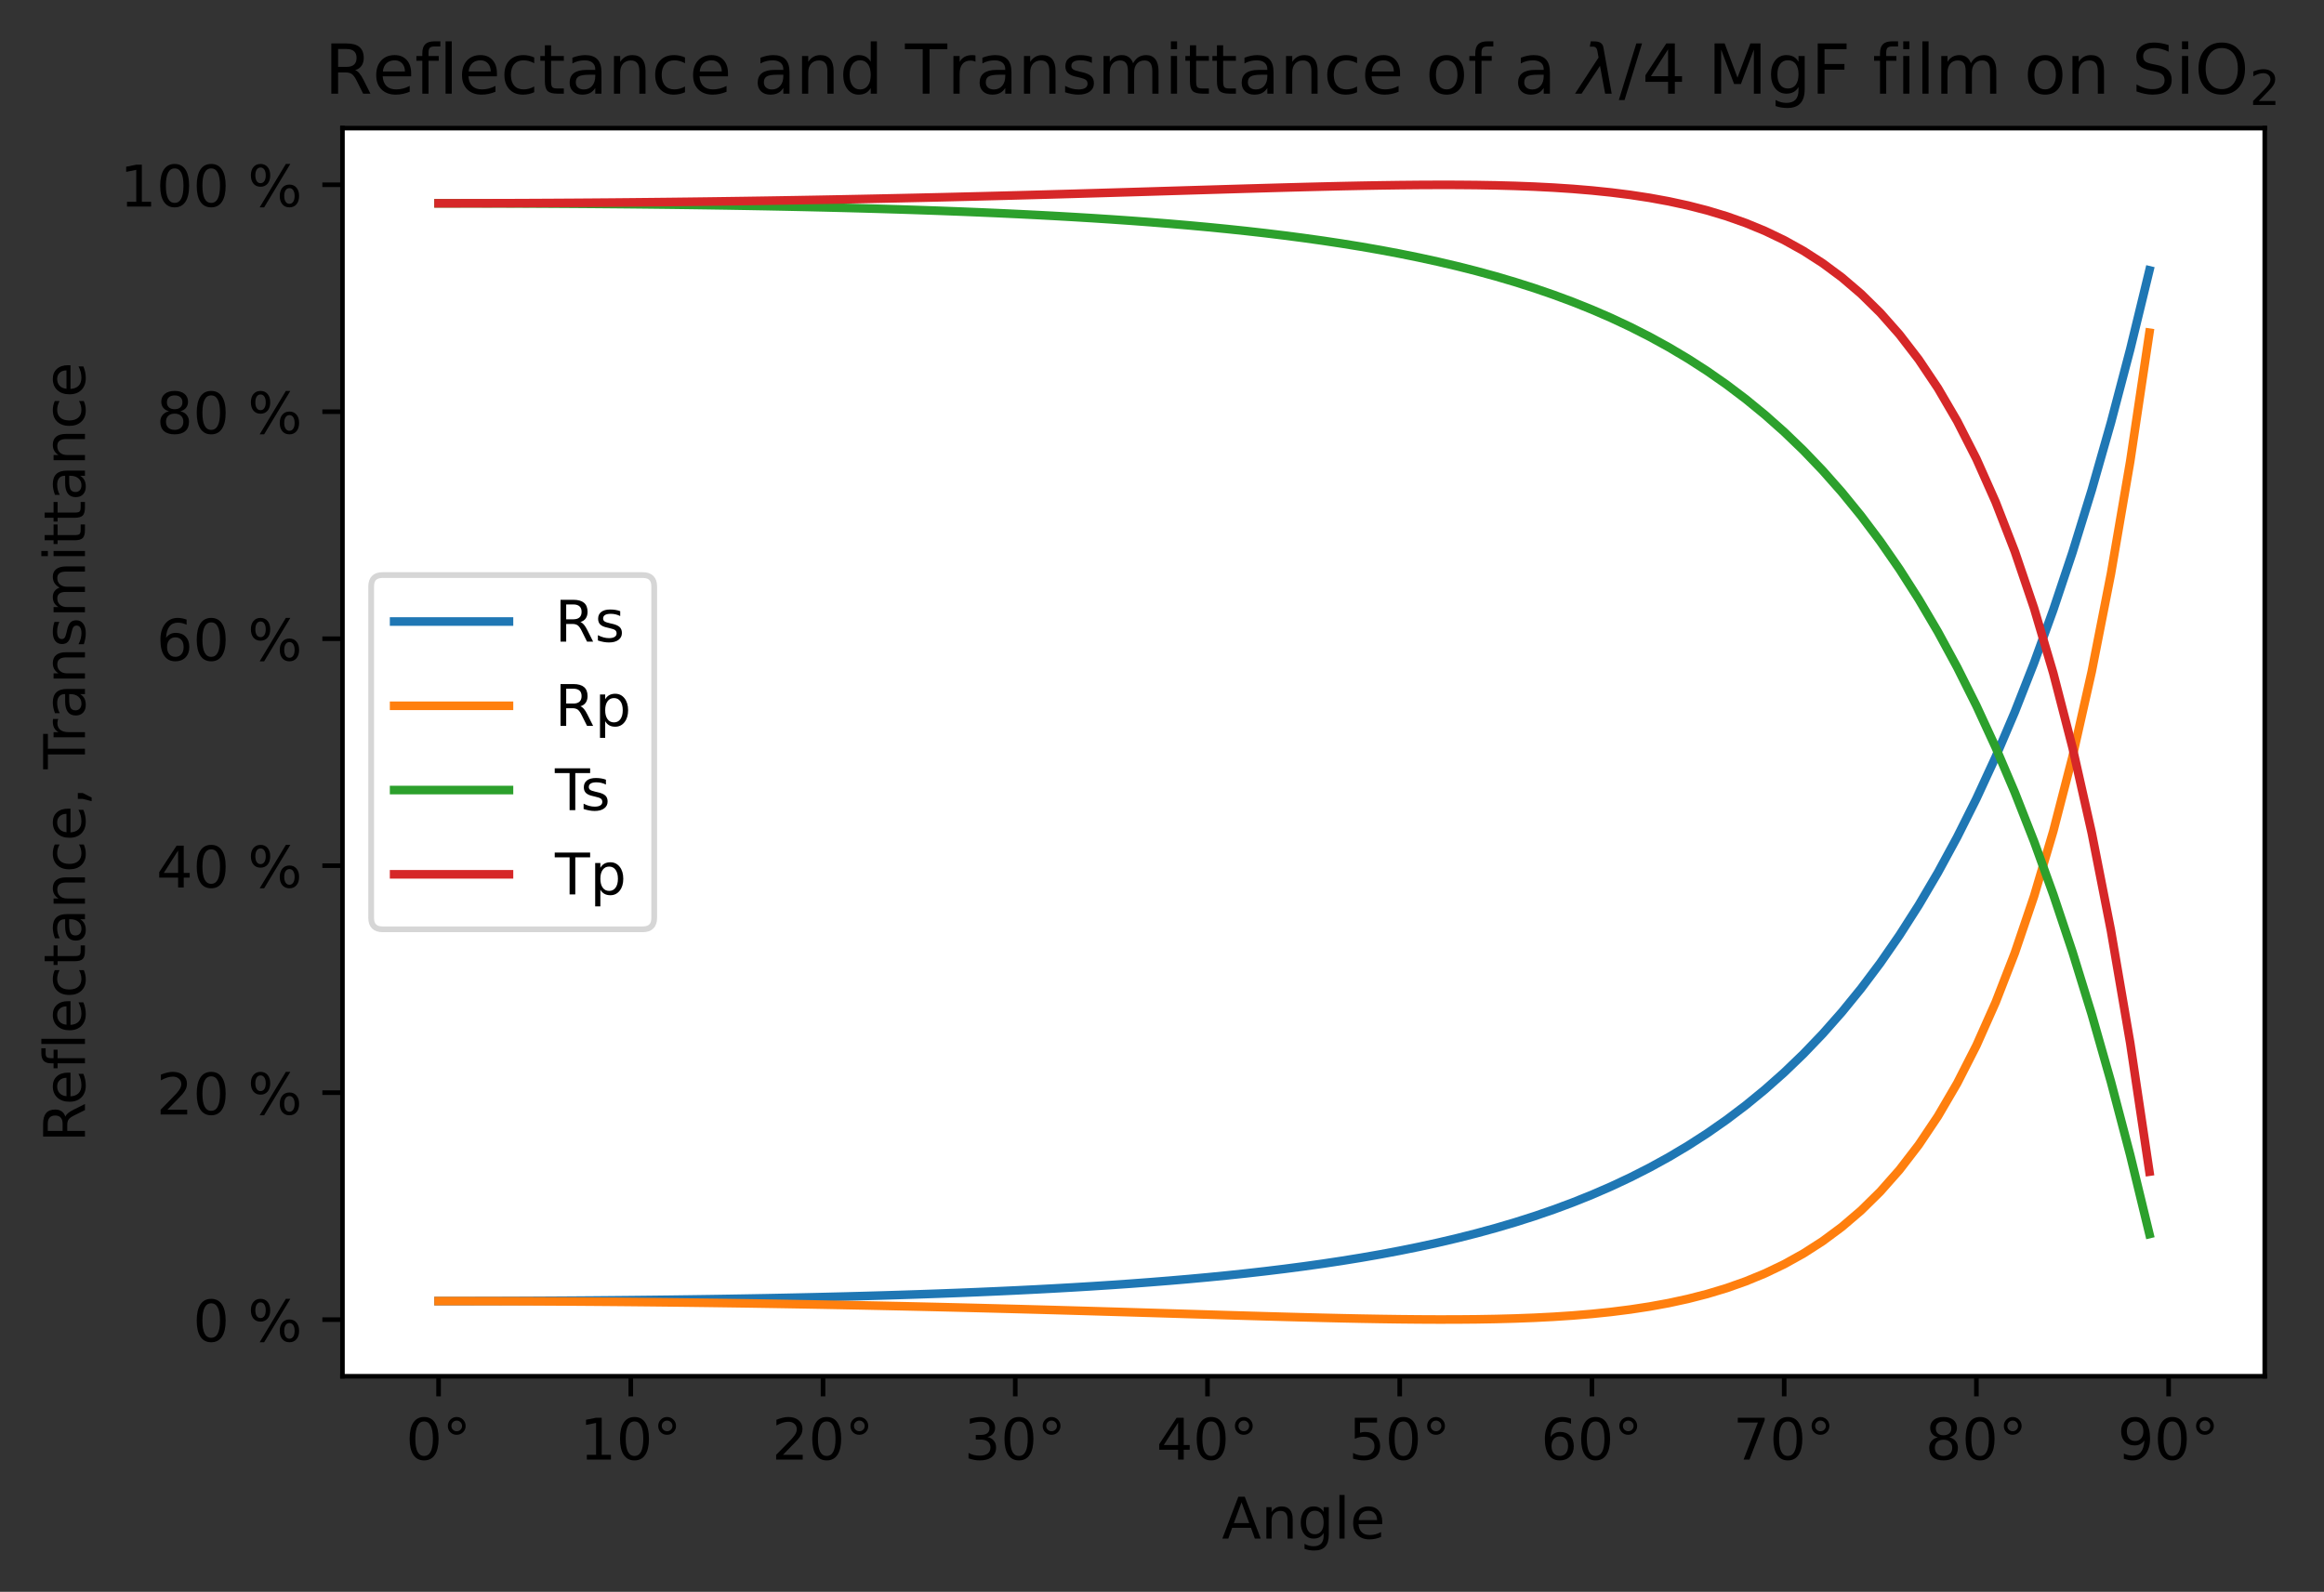 <?xml version="1.0" encoding="utf-8" standalone="no"?>
<!DOCTYPE svg PUBLIC "-//W3C//DTD SVG 1.1//EN"
  "http://www.w3.org/Graphics/SVG/1.1/DTD/svg11.dtd">
<!-- Created with matplotlib (https://matplotlib.org/) -->
<svg height="277.316pt" version="1.1" viewBox="0 0 404.765 277.316" width="404.765pt" xmlns="http://www.w3.org/2000/svg" xmlns:xlink="http://www.w3.org/1999/xlink">
 <rect x="0" y="0" width="404.765" height="277.316" fill="#333333" stroke="none"/>
 <defs>
  <style type="text/css">
*{stroke-linecap:butt;stroke-linejoin:round;}
  </style>
 </defs>
 <g id="figure_1">
  <g id="patch_1">
   <path d="M 0 277.316 
L 404.765 277.316 
L 404.765 0 
L 0 0 
z
" style="fill:none;"/>
  </g>
  <g id="axes_1">
   <g id="patch_2">
    <path d="M 59.645 239.76 
L 394.445 239.76 
L 394.445 22.32 
L 59.645 22.32 
z
" style="fill:#ffffff;"/>
   </g>
   <g id="matplotlib.axis_1">
    <g id="xtick_1">
     <g id="line2d_1">
      <defs>
       <path d="M 0 0 
L 0 3.5 
" id="ma98372cd5d" style="stroke:#000000;stroke-width:0.8;"/>
      </defs>
      <g>
       <use style="stroke:#000000;stroke-width:0.8;" x="76.385" xlink:href="#ma98372cd5d" y="239.76"/>
      </g>
     </g>
     <g id="text_1">
      <!-- $0 \degree$ -->
      <defs>
       <path d="M 31.781 66.406 
Q 24.172 66.406 20.328 58.906 
Q 16.5 51.422 16.5 36.375 
Q 16.5 21.391 20.328 13.891 
Q 24.172 6.391 31.781 6.391 
Q 39.453 6.391 43.281 13.891 
Q 47.125 21.391 47.125 36.375 
Q 47.125 51.422 43.281 58.906 
Q 39.453 66.406 31.781 66.406 
z
M 31.781 74.219 
Q 44.047 74.219 50.516 64.516 
Q 56.984 54.828 56.984 36.375 
Q 56.984 17.969 50.516 8.266 
Q 44.047 -1.422 31.781 -1.422 
Q 19.531 -1.422 13.062 8.266 
Q 6.594 17.969 6.594 36.375 
Q 6.594 54.828 13.062 64.516 
Q 19.531 74.219 31.781 74.219 
z
" id="DejaVuSans-48"/>
       <path d="M 25 67.922 
Q 21.094 67.922 18.406 65.203 
Q 15.719 62.5 15.719 58.594 
Q 15.719 54.734 18.406 52.078 
Q 21.094 49.422 25 49.422 
Q 28.906 49.422 31.594 52.078 
Q 34.281 54.734 34.281 58.594 
Q 34.281 62.453 31.562 65.188 
Q 28.859 67.922 25 67.922 
z
M 25 74.219 
Q 28.125 74.219 31 73.016 
Q 33.891 71.828 35.984 69.578 
Q 38.234 67.391 39.359 64.594 
Q 40.484 61.812 40.484 58.594 
Q 40.484 52.156 35.969 47.688 
Q 31.453 43.219 24.906 43.219 
Q 18.312 43.219 13.906 47.609 
Q 9.516 52 9.516 58.594 
Q 9.516 65.141 14 69.672 
Q 18.5 74.219 25 74.219 
z
" id="DejaVuSans-176"/>
      </defs>
      <g transform="translate(70.685 254.358)scale(0.1 -0.1)">
       <use transform="translate(0 0.781)" xlink:href="#DejaVuSans-48"/>
       <use transform="translate(63.623 0.781)" xlink:href="#DejaVuSans-176"/>
      </g>
     </g>
    </g>
    <g id="xtick_2">
     <g id="line2d_2">
      <g>
       <use style="stroke:#000000;stroke-width:0.8;" x="109.865" xlink:href="#ma98372cd5d" y="239.76"/>
      </g>
     </g>
     <g id="text_2">
      <!-- $10 \degree$ -->
      <defs>
       <path d="M 12.406 8.297 
L 28.516 8.297 
L 28.516 63.922 
L 10.984 60.406 
L 10.984 69.391 
L 28.422 72.906 
L 38.281 72.906 
L 38.281 8.297 
L 54.391 8.297 
L 54.391 0 
L 12.406 0 
z
" id="DejaVuSans-49"/>
      </defs>
      <g transform="translate(100.965 254.358)scale(0.1 -0.1)">
       <use transform="translate(0 0.781)" xlink:href="#DejaVuSans-49"/>
       <use transform="translate(63.623 0.781)" xlink:href="#DejaVuSans-48"/>
       <use transform="translate(127.246 0.781)" xlink:href="#DejaVuSans-176"/>
      </g>
     </g>
    </g>
    <g id="xtick_3">
     <g id="line2d_3">
      <g>
       <use style="stroke:#000000;stroke-width:0.8;" x="143.345" xlink:href="#ma98372cd5d" y="239.76"/>
      </g>
     </g>
     <g id="text_3">
      <!-- $20 \degree$ -->
      <defs>
       <path d="M 19.188 8.297 
L 53.609 8.297 
L 53.609 0 
L 7.328 0 
L 7.328 8.297 
Q 12.938 14.109 22.625 23.891 
Q 32.328 33.688 34.812 36.531 
Q 39.547 41.844 41.422 45.531 
Q 43.312 49.219 43.312 52.781 
Q 43.312 58.594 39.234 62.25 
Q 35.156 65.922 28.609 65.922 
Q 23.969 65.922 18.812 64.312 
Q 13.672 62.703 7.812 59.422 
L 7.812 69.391 
Q 13.766 71.781 18.938 73 
Q 24.125 74.219 28.422 74.219 
Q 39.75 74.219 46.484 68.547 
Q 53.219 62.891 53.219 53.422 
Q 53.219 48.922 51.531 44.891 
Q 49.859 40.875 45.406 35.406 
Q 44.188 33.984 37.641 27.219 
Q 31.109 20.453 19.188 8.297 
z
" id="DejaVuSans-50"/>
      </defs>
      <g transform="translate(134.445 254.358)scale(0.1 -0.1)">
       <use transform="translate(0 0.781)" xlink:href="#DejaVuSans-50"/>
       <use transform="translate(63.623 0.781)" xlink:href="#DejaVuSans-48"/>
       <use transform="translate(127.246 0.781)" xlink:href="#DejaVuSans-176"/>
      </g>
     </g>
    </g>
    <g id="xtick_4">
     <g id="line2d_4">
      <g>
       <use style="stroke:#000000;stroke-width:0.8;" x="176.825" xlink:href="#ma98372cd5d" y="239.76"/>
      </g>
     </g>
     <g id="text_4">
      <!-- $30 \degree$ -->
      <defs>
       <path d="M 40.578 39.312 
Q 47.656 37.797 51.625 33 
Q 55.609 28.219 55.609 21.188 
Q 55.609 10.406 48.188 4.484 
Q 40.766 -1.422 27.094 -1.422 
Q 22.516 -1.422 17.656 -0.516 
Q 12.797 0.391 7.625 2.203 
L 7.625 11.719 
Q 11.719 9.328 16.594 8.109 
Q 21.484 6.891 26.812 6.891 
Q 36.078 6.891 40.938 10.547 
Q 45.797 14.203 45.797 21.188 
Q 45.797 27.641 41.281 31.266 
Q 36.766 34.906 28.719 34.906 
L 20.219 34.906 
L 20.219 43.016 
L 29.109 43.016 
Q 36.375 43.016 40.234 45.922 
Q 44.094 48.828 44.094 54.297 
Q 44.094 59.906 40.109 62.906 
Q 36.141 65.922 28.719 65.922 
Q 24.656 65.922 20.016 65.031 
Q 15.375 64.156 9.812 62.312 
L 9.812 71.094 
Q 15.438 72.656 20.344 73.438 
Q 25.25 74.219 29.594 74.219 
Q 40.828 74.219 47.359 69.109 
Q 53.906 64.016 53.906 55.328 
Q 53.906 49.266 50.438 45.094 
Q 46.969 40.922 40.578 39.312 
z
" id="DejaVuSans-51"/>
      </defs>
      <g transform="translate(167.925 254.358)scale(0.1 -0.1)">
       <use transform="translate(0 0.781)" xlink:href="#DejaVuSans-51"/>
       <use transform="translate(63.623 0.781)" xlink:href="#DejaVuSans-48"/>
       <use transform="translate(127.246 0.781)" xlink:href="#DejaVuSans-176"/>
      </g>
     </g>
    </g>
    <g id="xtick_5">
     <g id="line2d_5">
      <g>
       <use style="stroke:#000000;stroke-width:0.8;" x="210.305" xlink:href="#ma98372cd5d" y="239.76"/>
      </g>
     </g>
     <g id="text_5">
      <!-- $40 \degree$ -->
      <defs>
       <path d="M 37.797 64.312 
L 12.891 25.391 
L 37.797 25.391 
z
M 35.203 72.906 
L 47.609 72.906 
L 47.609 25.391 
L 58.016 25.391 
L 58.016 17.188 
L 47.609 17.188 
L 47.609 0 
L 37.797 0 
L 37.797 17.188 
L 4.891 17.188 
L 4.891 26.703 
z
" id="DejaVuSans-52"/>
      </defs>
      <g transform="translate(201.405 254.358)scale(0.1 -0.1)">
       <use transform="translate(0 0.781)" xlink:href="#DejaVuSans-52"/>
       <use transform="translate(63.623 0.781)" xlink:href="#DejaVuSans-48"/>
       <use transform="translate(127.246 0.781)" xlink:href="#DejaVuSans-176"/>
      </g>
     </g>
    </g>
    <g id="xtick_6">
     <g id="line2d_6">
      <g>
       <use style="stroke:#000000;stroke-width:0.8;" x="243.785" xlink:href="#ma98372cd5d" y="239.76"/>
      </g>
     </g>
     <g id="text_6">
      <!-- $50 \degree$ -->
      <defs>
       <path d="M 10.797 72.906 
L 49.516 72.906 
L 49.516 64.594 
L 19.828 64.594 
L 19.828 46.734 
Q 21.969 47.469 24.109 47.828 
Q 26.266 48.188 28.422 48.188 
Q 40.625 48.188 47.75 41.5 
Q 54.891 34.812 54.891 23.391 
Q 54.891 11.625 47.562 5.094 
Q 40.234 -1.422 26.906 -1.422 
Q 22.312 -1.422 17.547 -0.641 
Q 12.797 0.141 7.719 1.703 
L 7.719 11.625 
Q 12.109 9.234 16.797 8.062 
Q 21.484 6.891 26.703 6.891 
Q 35.156 6.891 40.078 11.328 
Q 45.016 15.766 45.016 23.391 
Q 45.016 31 40.078 35.438 
Q 35.156 39.891 26.703 39.891 
Q 22.75 39.891 18.812 39.016 
Q 14.891 38.141 10.797 36.281 
z
" id="DejaVuSans-53"/>
      </defs>
      <g transform="translate(234.885 254.358)scale(0.1 -0.1)">
       <use transform="translate(0 0.781)" xlink:href="#DejaVuSans-53"/>
       <use transform="translate(63.623 0.781)" xlink:href="#DejaVuSans-48"/>
       <use transform="translate(127.246 0.781)" xlink:href="#DejaVuSans-176"/>
      </g>
     </g>
    </g>
    <g id="xtick_7">
     <g id="line2d_7">
      <g>
       <use style="stroke:#000000;stroke-width:0.8;" x="277.265" xlink:href="#ma98372cd5d" y="239.76"/>
      </g>
     </g>
     <g id="text_7">
      <!-- $60 \degree$ -->
      <defs>
       <path d="M 33.016 40.375 
Q 26.375 40.375 22.484 35.828 
Q 18.609 31.297 18.609 23.391 
Q 18.609 15.531 22.484 10.953 
Q 26.375 6.391 33.016 6.391 
Q 39.656 6.391 43.531 10.953 
Q 47.406 15.531 47.406 23.391 
Q 47.406 31.297 43.531 35.828 
Q 39.656 40.375 33.016 40.375 
z
M 52.594 71.297 
L 52.594 62.312 
Q 48.875 64.062 45.094 64.984 
Q 41.312 65.922 37.594 65.922 
Q 27.828 65.922 22.672 59.328 
Q 17.531 52.734 16.797 39.406 
Q 19.672 43.656 24.016 45.922 
Q 28.375 48.188 33.594 48.188 
Q 44.578 48.188 50.953 41.516 
Q 57.328 34.859 57.328 23.391 
Q 57.328 12.156 50.688 5.359 
Q 44.047 -1.422 33.016 -1.422 
Q 20.359 -1.422 13.672 8.266 
Q 6.984 17.969 6.984 36.375 
Q 6.984 53.656 15.188 63.938 
Q 23.391 74.219 37.203 74.219 
Q 40.922 74.219 44.703 73.484 
Q 48.484 72.75 52.594 71.297 
z
" id="DejaVuSans-54"/>
      </defs>
      <g transform="translate(268.365 254.358)scale(0.1 -0.1)">
       <use transform="translate(0 0.781)" xlink:href="#DejaVuSans-54"/>
       <use transform="translate(63.623 0.781)" xlink:href="#DejaVuSans-48"/>
       <use transform="translate(127.246 0.781)" xlink:href="#DejaVuSans-176"/>
      </g>
     </g>
    </g>
    <g id="xtick_8">
     <g id="line2d_8">
      <g>
       <use style="stroke:#000000;stroke-width:0.8;" x="310.745" xlink:href="#ma98372cd5d" y="239.76"/>
      </g>
     </g>
     <g id="text_8">
      <!-- $70 \degree$ -->
      <defs>
       <path d="M 8.203 72.906 
L 55.078 72.906 
L 55.078 68.703 
L 28.609 0 
L 18.312 0 
L 43.219 64.594 
L 8.203 64.594 
z
" id="DejaVuSans-55"/>
      </defs>
      <g transform="translate(301.845 254.358)scale(0.1 -0.1)">
       <use transform="translate(0 0.781)" xlink:href="#DejaVuSans-55"/>
       <use transform="translate(63.623 0.781)" xlink:href="#DejaVuSans-48"/>
       <use transform="translate(127.246 0.781)" xlink:href="#DejaVuSans-176"/>
      </g>
     </g>
    </g>
    <g id="xtick_9">
     <g id="line2d_9">
      <g>
       <use style="stroke:#000000;stroke-width:0.8;" x="344.225" xlink:href="#ma98372cd5d" y="239.76"/>
      </g>
     </g>
     <g id="text_9">
      <!-- $80 \degree$ -->
      <defs>
       <path d="M 31.781 34.625 
Q 24.75 34.625 20.719 30.859 
Q 16.703 27.094 16.703 20.516 
Q 16.703 13.922 20.719 10.156 
Q 24.75 6.391 31.781 6.391 
Q 38.812 6.391 42.859 10.172 
Q 46.922 13.969 46.922 20.516 
Q 46.922 27.094 42.891 30.859 
Q 38.875 34.625 31.781 34.625 
z
M 21.922 38.812 
Q 15.578 40.375 12.031 44.719 
Q 8.5 49.078 8.5 55.328 
Q 8.5 64.062 14.719 69.141 
Q 20.953 74.219 31.781 74.219 
Q 42.672 74.219 48.875 69.141 
Q 55.078 64.062 55.078 55.328 
Q 55.078 49.078 51.531 44.719 
Q 48 40.375 41.703 38.812 
Q 48.828 37.156 52.797 32.312 
Q 56.781 27.484 56.781 20.516 
Q 56.781 9.906 50.312 4.234 
Q 43.844 -1.422 31.781 -1.422 
Q 19.734 -1.422 13.25 4.234 
Q 6.781 9.906 6.781 20.516 
Q 6.781 27.484 10.781 32.312 
Q 14.797 37.156 21.922 38.812 
z
M 18.312 54.391 
Q 18.312 48.734 21.844 45.562 
Q 25.391 42.391 31.781 42.391 
Q 38.141 42.391 41.719 45.562 
Q 45.312 48.734 45.312 54.391 
Q 45.312 60.062 41.719 63.234 
Q 38.141 66.406 31.781 66.406 
Q 25.391 66.406 21.844 63.234 
Q 18.312 60.062 18.312 54.391 
z
" id="DejaVuSans-56"/>
      </defs>
      <g transform="translate(335.325 254.358)scale(0.1 -0.1)">
       <use transform="translate(0 0.781)" xlink:href="#DejaVuSans-56"/>
       <use transform="translate(63.623 0.781)" xlink:href="#DejaVuSans-48"/>
       <use transform="translate(127.246 0.781)" xlink:href="#DejaVuSans-176"/>
      </g>
     </g>
    </g>
    <g id="xtick_10">
     <g id="line2d_10">
      <g>
       <use style="stroke:#000000;stroke-width:0.8;" x="377.705" xlink:href="#ma98372cd5d" y="239.76"/>
      </g>
     </g>
     <g id="text_10">
      <!-- $90 \degree$ -->
      <defs>
       <path d="M 10.984 1.516 
L 10.984 10.5 
Q 14.703 8.734 18.5 7.812 
Q 22.312 6.891 25.984 6.891 
Q 35.75 6.891 40.891 13.453 
Q 46.047 20.016 46.781 33.406 
Q 43.953 29.203 39.594 26.953 
Q 35.25 24.703 29.984 24.703 
Q 19.047 24.703 12.672 31.312 
Q 6.297 37.938 6.297 49.422 
Q 6.297 60.641 12.938 67.422 
Q 19.578 74.219 30.609 74.219 
Q 43.266 74.219 49.922 64.516 
Q 56.594 54.828 56.594 36.375 
Q 56.594 19.141 48.406 8.859 
Q 40.234 -1.422 26.422 -1.422 
Q 22.703 -1.422 18.891 -0.688 
Q 15.094 0.047 10.984 1.516 
z
M 30.609 32.422 
Q 37.25 32.422 41.125 36.953 
Q 45.016 41.5 45.016 49.422 
Q 45.016 57.281 41.125 61.844 
Q 37.25 66.406 30.609 66.406 
Q 23.969 66.406 20.094 61.844 
Q 16.219 57.281 16.219 49.422 
Q 16.219 41.5 20.094 36.953 
Q 23.969 32.422 30.609 32.422 
z
" id="DejaVuSans-57"/>
      </defs>
      <g transform="translate(368.805 254.358)scale(0.1 -0.1)">
       <use transform="translate(0 0.781)" xlink:href="#DejaVuSans-57"/>
       <use transform="translate(63.623 0.781)" xlink:href="#DejaVuSans-48"/>
       <use transform="translate(127.246 0.781)" xlink:href="#DejaVuSans-176"/>
      </g>
     </g>
    </g>
    <g id="text_11">
     <!-- Angle -->
     <defs>
      <path d="M 34.188 63.188 
L 20.797 26.906 
L 47.609 26.906 
z
M 28.609 72.906 
L 39.797 72.906 
L 67.578 0 
L 57.328 0 
L 50.688 18.703 
L 17.828 18.703 
L 11.188 0 
L 0.781 0 
z
" id="DejaVuSans-65"/>
      <path d="M 54.891 33.016 
L 54.891 0 
L 45.906 0 
L 45.906 32.719 
Q 45.906 40.484 42.875 44.328 
Q 39.844 48.188 33.797 48.188 
Q 26.516 48.188 22.312 43.547 
Q 18.109 38.922 18.109 30.906 
L 18.109 0 
L 9.078 0 
L 9.078 54.688 
L 18.109 54.688 
L 18.109 46.188 
Q 21.344 51.125 25.703 53.562 
Q 30.078 56 35.797 56 
Q 45.219 56 50.047 50.172 
Q 54.891 44.344 54.891 33.016 
z
" id="DejaVuSans-110"/>
      <path d="M 45.406 27.984 
Q 45.406 37.75 41.375 43.109 
Q 37.359 48.484 30.078 48.484 
Q 22.859 48.484 18.828 43.109 
Q 14.797 37.75 14.797 27.984 
Q 14.797 18.266 18.828 12.891 
Q 22.859 7.516 30.078 7.516 
Q 37.359 7.516 41.375 12.891 
Q 45.406 18.266 45.406 27.984 
z
M 54.391 6.781 
Q 54.391 -7.172 48.188 -13.984 
Q 42 -20.797 29.203 -20.797 
Q 24.469 -20.797 20.266 -20.094 
Q 16.062 -19.391 12.109 -17.922 
L 12.109 -9.188 
Q 16.062 -11.328 19.922 -12.344 
Q 23.781 -13.375 27.781 -13.375 
Q 36.625 -13.375 41.016 -8.766 
Q 45.406 -4.156 45.406 5.172 
L 45.406 9.625 
Q 42.625 4.781 38.281 2.391 
Q 33.938 0 27.875 0 
Q 17.828 0 11.672 7.656 
Q 5.516 15.328 5.516 27.984 
Q 5.516 40.672 11.672 48.328 
Q 17.828 56 27.875 56 
Q 33.938 56 38.281 53.609 
Q 42.625 51.219 45.406 46.391 
L 45.406 54.688 
L 54.391 54.688 
z
" id="DejaVuSans-103"/>
      <path d="M 9.422 75.984 
L 18.406 75.984 
L 18.406 0 
L 9.422 0 
z
" id="DejaVuSans-108"/>
      <path d="M 56.203 29.594 
L 56.203 25.203 
L 14.891 25.203 
Q 15.484 15.922 20.484 11.062 
Q 25.484 6.203 34.422 6.203 
Q 39.594 6.203 44.453 7.469 
Q 49.312 8.734 54.109 11.281 
L 54.109 2.781 
Q 49.266 0.734 44.188 -0.344 
Q 39.109 -1.422 33.891 -1.422 
Q 20.797 -1.422 13.156 6.188 
Q 5.516 13.812 5.516 26.812 
Q 5.516 40.234 12.766 48.109 
Q 20.016 56 32.328 56 
Q 43.359 56 49.781 48.891 
Q 56.203 41.797 56.203 29.594 
z
M 47.219 32.234 
Q 47.125 39.594 43.094 43.984 
Q 39.062 48.391 32.422 48.391 
Q 24.906 48.391 20.391 44.141 
Q 15.875 39.891 15.188 32.172 
z
" id="DejaVuSans-101"/>
     </defs>
     <g transform="translate(212.816 268.037)scale(0.1 -0.1)">
      <use xlink:href="#DejaVuSans-65"/>
      <use x="68.408" xlink:href="#DejaVuSans-110"/>
      <use x="131.787" xlink:href="#DejaVuSans-103"/>
      <use x="195.264" xlink:href="#DejaVuSans-108"/>
      <use x="223.047" xlink:href="#DejaVuSans-101"/>
     </g>
    </g>
   </g>
   <g id="matplotlib.axis_2">
    <g id="ytick_1">
     <g id="line2d_11">
      <defs>
       <path d="M 0 0 
L -3.5 0 
" id="m6ceb185654" style="stroke:#000000;stroke-width:0.8;"/>
      </defs>
      <g>
       <use style="stroke:#000000;stroke-width:0.8;" x="59.645" xlink:href="#m6ceb185654" y="229.895"/>
      </g>
     </g>
     <g id="text_12">
      <!-- 0 % -->
      <defs>
       <path id="DejaVuSans-32"/>
       <path d="M 72.703 32.078 
Q 68.453 32.078 66.031 28.469 
Q 63.625 24.859 63.625 18.406 
Q 63.625 12.062 66.031 8.422 
Q 68.453 4.781 72.703 4.781 
Q 76.859 4.781 79.266 8.422 
Q 81.688 12.062 81.688 18.406 
Q 81.688 24.812 79.266 28.438 
Q 76.859 32.078 72.703 32.078 
z
M 72.703 38.281 
Q 80.422 38.281 84.953 32.906 
Q 89.5 27.547 89.5 18.406 
Q 89.5 9.281 84.938 3.922 
Q 80.375 -1.422 72.703 -1.422 
Q 64.891 -1.422 60.344 3.922 
Q 55.812 9.281 55.812 18.406 
Q 55.812 27.594 60.375 32.938 
Q 64.938 38.281 72.703 38.281 
z
M 22.312 68.016 
Q 18.109 68.016 15.688 64.375 
Q 13.281 60.75 13.281 54.391 
Q 13.281 47.953 15.672 44.328 
Q 18.062 40.719 22.312 40.719 
Q 26.562 40.719 28.969 44.328 
Q 31.391 47.953 31.391 54.391 
Q 31.391 60.688 28.953 64.344 
Q 26.516 68.016 22.312 68.016 
z
M 66.406 74.219 
L 74.219 74.219 
L 28.609 -1.422 
L 20.797 -1.422 
z
M 22.312 74.219 
Q 30.031 74.219 34.609 68.875 
Q 39.203 63.531 39.203 54.391 
Q 39.203 45.172 34.641 39.844 
Q 30.078 34.516 22.312 34.516 
Q 14.547 34.516 10.031 39.859 
Q 5.516 45.219 5.516 54.391 
Q 5.516 63.484 10.047 68.844 
Q 14.594 74.219 22.312 74.219 
z
" id="DejaVuSans-37"/>
      </defs>
      <g transform="translate(33.603 233.695)scale(0.1 -0.1)">
       <use xlink:href="#DejaVuSans-48"/>
       <use x="63.623" xlink:href="#DejaVuSans-32"/>
       <use x="95.41" xlink:href="#DejaVuSans-37"/>
      </g>
     </g>
    </g>
    <g id="ytick_2">
     <g id="line2d_12">
      <g>
       <use style="stroke:#000000;stroke-width:0.8;" x="59.645" xlink:href="#m6ceb185654" y="190.353"/>
      </g>
     </g>
     <g id="text_13">
      <!-- 20 % -->
      <g transform="translate(27.241 194.153)scale(0.1 -0.1)">
       <use xlink:href="#DejaVuSans-50"/>
       <use x="63.623" xlink:href="#DejaVuSans-48"/>
       <use x="127.246" xlink:href="#DejaVuSans-32"/>
       <use x="159.033" xlink:href="#DejaVuSans-37"/>
      </g>
     </g>
    </g>
    <g id="ytick_3">
     <g id="line2d_13">
      <g>
       <use style="stroke:#000000;stroke-width:0.8;" x="59.645" xlink:href="#m6ceb185654" y="150.811"/>
      </g>
     </g>
     <g id="text_14">
      <!-- 40 % -->
      <g transform="translate(27.241 154.61)scale(0.1 -0.1)">
       <use xlink:href="#DejaVuSans-52"/>
       <use x="63.623" xlink:href="#DejaVuSans-48"/>
       <use x="127.246" xlink:href="#DejaVuSans-32"/>
       <use x="159.033" xlink:href="#DejaVuSans-37"/>
      </g>
     </g>
    </g>
    <g id="ytick_4">
     <g id="line2d_14">
      <g>
       <use style="stroke:#000000;stroke-width:0.8;" x="59.645" xlink:href="#m6ceb185654" y="111.269"/>
      </g>
     </g>
     <g id="text_15">
      <!-- 60 % -->
      <g transform="translate(27.241 115.068)scale(0.1 -0.1)">
       <use xlink:href="#DejaVuSans-54"/>
       <use x="63.623" xlink:href="#DejaVuSans-48"/>
       <use x="127.246" xlink:href="#DejaVuSans-32"/>
       <use x="159.033" xlink:href="#DejaVuSans-37"/>
      </g>
     </g>
    </g>
    <g id="ytick_5">
     <g id="line2d_15">
      <g>
       <use style="stroke:#000000;stroke-width:0.8;" x="59.645" xlink:href="#m6ceb185654" y="71.727"/>
      </g>
     </g>
     <g id="text_16">
      <!-- 80 % -->
      <g transform="translate(27.241 75.526)scale(0.1 -0.1)">
       <use xlink:href="#DejaVuSans-56"/>
       <use x="63.623" xlink:href="#DejaVuSans-48"/>
       <use x="127.246" xlink:href="#DejaVuSans-32"/>
       <use x="159.033" xlink:href="#DejaVuSans-37"/>
      </g>
     </g>
    </g>
    <g id="ytick_6">
     <g id="line2d_16">
      <g>
       <use style="stroke:#000000;stroke-width:0.8;" x="59.645" xlink:href="#m6ceb185654" y="32.185"/>
      </g>
     </g>
     <g id="text_17">
      <!-- 100 % -->
      <g transform="translate(20.878 35.984)scale(0.1 -0.1)">
       <use xlink:href="#DejaVuSans-49"/>
       <use x="63.623" xlink:href="#DejaVuSans-48"/>
       <use x="127.246" xlink:href="#DejaVuSans-48"/>
       <use x="190.869" xlink:href="#DejaVuSans-32"/>
       <use x="222.656" xlink:href="#DejaVuSans-37"/>
      </g>
     </g>
    </g>
    <g id="text_18">
     <!-- Reflectance, Transmittance -->
     <defs>
      <path d="M 44.391 34.188 
Q 47.562 33.109 50.562 29.594 
Q 53.562 26.078 56.594 19.922 
L 66.609 0 
L 56 0 
L 46.688 18.703 
Q 43.062 26.031 39.672 28.422 
Q 36.281 30.812 30.422 30.812 
L 19.672 30.812 
L 19.672 0 
L 9.812 0 
L 9.812 72.906 
L 32.078 72.906 
Q 44.578 72.906 50.734 67.672 
Q 56.891 62.453 56.891 51.906 
Q 56.891 45.016 53.688 40.469 
Q 50.484 35.938 44.391 34.188 
z
M 19.672 64.797 
L 19.672 38.922 
L 32.078 38.922 
Q 39.203 38.922 42.844 42.219 
Q 46.484 45.516 46.484 51.906 
Q 46.484 58.297 42.844 61.547 
Q 39.203 64.797 32.078 64.797 
z
" id="DejaVuSans-82"/>
      <path d="M 37.109 75.984 
L 37.109 68.5 
L 28.516 68.5 
Q 23.688 68.5 21.797 66.547 
Q 19.922 64.594 19.922 59.516 
L 19.922 54.688 
L 34.719 54.688 
L 34.719 47.703 
L 19.922 47.703 
L 19.922 0 
L 10.891 0 
L 10.891 47.703 
L 2.297 47.703 
L 2.297 54.688 
L 10.891 54.688 
L 10.891 58.5 
Q 10.891 67.625 15.141 71.797 
Q 19.391 75.984 28.609 75.984 
z
" id="DejaVuSans-102"/>
      <path d="M 48.781 52.594 
L 48.781 44.188 
Q 44.969 46.297 41.141 47.344 
Q 37.312 48.391 33.406 48.391 
Q 24.656 48.391 19.812 42.844 
Q 14.984 37.312 14.984 27.297 
Q 14.984 17.281 19.812 11.734 
Q 24.656 6.203 33.406 6.203 
Q 37.312 6.203 41.141 7.25 
Q 44.969 8.297 48.781 10.406 
L 48.781 2.094 
Q 45.016 0.344 40.984 -0.531 
Q 36.969 -1.422 32.422 -1.422 
Q 20.062 -1.422 12.781 6.344 
Q 5.516 14.109 5.516 27.297 
Q 5.516 40.672 12.859 48.328 
Q 20.219 56 33.016 56 
Q 37.156 56 41.109 55.141 
Q 45.062 54.297 48.781 52.594 
z
" id="DejaVuSans-99"/>
      <path d="M 18.312 70.219 
L 18.312 54.688 
L 36.812 54.688 
L 36.812 47.703 
L 18.312 47.703 
L 18.312 18.016 
Q 18.312 11.328 20.141 9.422 
Q 21.969 7.516 27.594 7.516 
L 36.812 7.516 
L 36.812 0 
L 27.594 0 
Q 17.188 0 13.234 3.875 
Q 9.281 7.766 9.281 18.016 
L 9.281 47.703 
L 2.688 47.703 
L 2.688 54.688 
L 9.281 54.688 
L 9.281 70.219 
z
" id="DejaVuSans-116"/>
      <path d="M 34.281 27.484 
Q 23.391 27.484 19.188 25 
Q 14.984 22.516 14.984 16.5 
Q 14.984 11.719 18.141 8.906 
Q 21.297 6.109 26.703 6.109 
Q 34.188 6.109 38.703 11.406 
Q 43.219 16.703 43.219 25.484 
L 43.219 27.484 
z
M 52.203 31.203 
L 52.203 0 
L 43.219 0 
L 43.219 8.297 
Q 40.141 3.328 35.547 0.953 
Q 30.953 -1.422 24.312 -1.422 
Q 15.922 -1.422 10.953 3.297 
Q 6 8.016 6 15.922 
Q 6 25.141 12.172 29.828 
Q 18.359 34.516 30.609 34.516 
L 43.219 34.516 
L 43.219 35.406 
Q 43.219 41.609 39.141 45 
Q 35.062 48.391 27.688 48.391 
Q 23 48.391 18.547 47.266 
Q 14.109 46.141 10.016 43.891 
L 10.016 52.203 
Q 14.938 54.109 19.578 55.047 
Q 24.219 56 28.609 56 
Q 40.484 56 46.344 49.844 
Q 52.203 43.703 52.203 31.203 
z
" id="DejaVuSans-97"/>
      <path d="M 11.719 12.406 
L 22.016 12.406 
L 22.016 4 
L 14.016 -11.625 
L 7.719 -11.625 
L 11.719 4 
z
" id="DejaVuSans-44"/>
      <path d="M -0.297 72.906 
L 61.375 72.906 
L 61.375 64.594 
L 35.5 64.594 
L 35.5 0 
L 25.594 0 
L 25.594 64.594 
L -0.297 64.594 
z
" id="DejaVuSans-84"/>
      <path d="M 41.109 46.297 
Q 39.594 47.172 37.812 47.578 
Q 36.031 48 33.891 48 
Q 26.266 48 22.188 43.047 
Q 18.109 38.094 18.109 28.812 
L 18.109 0 
L 9.078 0 
L 9.078 54.688 
L 18.109 54.688 
L 18.109 46.188 
Q 20.953 51.172 25.484 53.578 
Q 30.031 56 36.531 56 
Q 37.453 56 38.578 55.875 
Q 39.703 55.766 41.062 55.516 
z
" id="DejaVuSans-114"/>
      <path d="M 44.281 53.078 
L 44.281 44.578 
Q 40.484 46.531 36.375 47.5 
Q 32.281 48.484 27.875 48.484 
Q 21.188 48.484 17.844 46.438 
Q 14.5 44.391 14.5 40.281 
Q 14.5 37.156 16.891 35.375 
Q 19.281 33.594 26.516 31.984 
L 29.594 31.297 
Q 39.156 29.25 43.188 25.516 
Q 47.219 21.781 47.219 15.094 
Q 47.219 7.469 41.188 3.016 
Q 35.156 -1.422 24.609 -1.422 
Q 20.219 -1.422 15.453 -0.562 
Q 10.688 0.297 5.422 2 
L 5.422 11.281 
Q 10.406 8.688 15.234 7.391 
Q 20.062 6.109 24.812 6.109 
Q 31.156 6.109 34.562 8.281 
Q 37.984 10.453 37.984 14.406 
Q 37.984 18.062 35.516 20.016 
Q 33.062 21.969 24.703 23.781 
L 21.578 24.516 
Q 13.234 26.266 9.516 29.906 
Q 5.812 33.547 5.812 39.891 
Q 5.812 47.609 11.281 51.797 
Q 16.75 56 26.812 56 
Q 31.781 56 36.172 55.266 
Q 40.578 54.547 44.281 53.078 
z
" id="DejaVuSans-115"/>
      <path d="M 52 44.188 
Q 55.375 50.25 60.062 53.125 
Q 64.75 56 71.094 56 
Q 79.641 56 84.281 50.016 
Q 88.922 44.047 88.922 33.016 
L 88.922 0 
L 79.891 0 
L 79.891 32.719 
Q 79.891 40.578 77.094 44.375 
Q 74.312 48.188 68.609 48.188 
Q 61.625 48.188 57.562 43.547 
Q 53.516 38.922 53.516 30.906 
L 53.516 0 
L 44.484 0 
L 44.484 32.719 
Q 44.484 40.625 41.703 44.406 
Q 38.922 48.188 33.109 48.188 
Q 26.219 48.188 22.156 43.531 
Q 18.109 38.875 18.109 30.906 
L 18.109 0 
L 9.078 0 
L 9.078 54.688 
L 18.109 54.688 
L 18.109 46.188 
Q 21.188 51.219 25.484 53.609 
Q 29.781 56 35.688 56 
Q 41.656 56 45.828 52.969 
Q 50 49.953 52 44.188 
z
" id="DejaVuSans-109"/>
      <path d="M 9.422 54.688 
L 18.406 54.688 
L 18.406 0 
L 9.422 0 
z
M 9.422 75.984 
L 18.406 75.984 
L 18.406 64.594 
L 9.422 64.594 
z
" id="DejaVuSans-105"/>
     </defs>
     <g transform="translate(14.798 198.985)rotate(-90)scale(0.1 -0.1)">
      <use xlink:href="#DejaVuSans-82"/>
      <use x="64.982" xlink:href="#DejaVuSans-101"/>
      <use x="126.506" xlink:href="#DejaVuSans-102"/>
      <use x="161.711" xlink:href="#DejaVuSans-108"/>
      <use x="189.494" xlink:href="#DejaVuSans-101"/>
      <use x="251.018" xlink:href="#DejaVuSans-99"/>
      <use x="305.998" xlink:href="#DejaVuSans-116"/>
      <use x="345.207" xlink:href="#DejaVuSans-97"/>
      <use x="406.486" xlink:href="#DejaVuSans-110"/>
      <use x="469.865" xlink:href="#DejaVuSans-99"/>
      <use x="524.846" xlink:href="#DejaVuSans-101"/>
      <use x="586.369" xlink:href="#DejaVuSans-44"/>
      <use x="618.156" xlink:href="#DejaVuSans-32"/>
      <use x="649.943" xlink:href="#DejaVuSans-84"/>
      <use x="696.277" xlink:href="#DejaVuSans-114"/>
      <use x="737.391" xlink:href="#DejaVuSans-97"/>
      <use x="798.67" xlink:href="#DejaVuSans-110"/>
      <use x="862.049" xlink:href="#DejaVuSans-115"/>
      <use x="914.148" xlink:href="#DejaVuSans-109"/>
      <use x="1011.561" xlink:href="#DejaVuSans-105"/>
      <use x="1039.344" xlink:href="#DejaVuSans-116"/>
      <use x="1078.553" xlink:href="#DejaVuSans-116"/>
      <use x="1117.762" xlink:href="#DejaVuSans-97"/>
      <use x="1179.041" xlink:href="#DejaVuSans-110"/>
      <use x="1242.42" xlink:href="#DejaVuSans-99"/>
      <use x="1297.4" xlink:href="#DejaVuSans-101"/>
     </g>
    </g>
   </g>
   <g id="line2d_17">
    <path clip-path="url(#p1cf1d43361)" d="M 76.385 226.664 
L 79.733 226.662 
L 83.081 226.657 
L 86.429 226.65 
L 89.777 226.639 
L 93.125 226.624 
L 96.473 226.607 
L 99.821 226.586 
L 103.169 226.562 
L 106.517 226.534 
L 109.865 226.503 
L 113.213 226.468 
L 116.561 226.43 
L 119.909 226.387 
L 123.257 226.34 
L 126.605 226.289 
L 129.953 226.233 
L 133.301 226.173 
L 136.649 226.107 
L 139.997 226.036 
L 143.345 225.96 
L 146.693 225.878 
L 150.041 225.79 
L 153.389 225.695 
L 156.737 225.593 
L 160.085 225.484 
L 163.433 225.367 
L 166.781 225.242 
L 170.129 225.108 
L 173.477 224.964 
L 176.825 224.81 
L 180.173 224.646 
L 183.521 224.469 
L 186.869 224.28 
L 190.217 224.078 
L 193.565 223.862 
L 196.913 223.63 
L 200.261 223.381 
L 203.609 223.114 
L 206.957 222.829 
L 210.305 222.522 
L 213.653 222.194 
L 217.001 221.841 
L 220.349 221.463 
L 223.697 221.056 
L 227.045 220.619 
L 230.393 220.15 
L 233.741 219.645 
L 237.089 219.102 
L 240.437 218.518 
L 243.785 217.889 
L 247.133 217.212 
L 250.481 216.482 
L 253.829 215.696 
L 257.177 214.848 
L 260.525 213.933 
L 263.873 212.945 
L 267.221 211.88 
L 270.569 210.728 
L 273.917 209.485 
L 277.265 208.14 
L 280.613 206.687 
L 283.961 205.115 
L 287.309 203.414 
L 290.657 201.574 
L 294.005 199.581 
L 297.353 197.424 
L 300.701 195.087 
L 304.049 192.555 
L 307.397 189.811 
L 310.745 186.838 
L 314.093 183.614 
L 317.441 180.119 
L 320.789 176.329 
L 324.137 172.219 
L 327.485 167.762 
L 330.833 162.927 
L 334.181 157.684 
L 337.529 151.996 
L 340.877 145.827 
L 344.225 139.137 
L 347.573 131.881 
L 350.921 124.014 
L 354.269 115.485 
L 357.617 106.24 
L 360.965 96.221 
L 364.313 85.366 
L 367.661 73.608 
L 371.009 60.877 
L 374.357 47.096 
" style="fill:none;stroke:#1f77b4;stroke-linecap:square;stroke-width:1.5;"/>
   </g>
   <g id="line2d_18">
    <path clip-path="url(#p1cf1d43361)" d="M 76.385 226.664 
L 79.733 226.665 
L 83.081 226.67 
L 86.429 226.678 
L 89.777 226.688 
L 93.125 226.702 
L 96.473 226.72 
L 99.821 226.74 
L 103.169 226.763 
L 106.517 226.789 
L 109.865 226.819 
L 113.213 226.852 
L 116.561 226.887 
L 119.909 226.926 
L 123.257 226.968 
L 126.605 227.013 
L 129.953 227.06 
L 133.301 227.111 
L 136.649 227.165 
L 139.997 227.222 
L 143.345 227.282 
L 146.693 227.345 
L 150.041 227.411 
L 153.389 227.48 
L 156.737 227.552 
L 160.085 227.626 
L 163.433 227.703 
L 166.781 227.783 
L 170.129 227.866 
L 173.477 227.951 
L 176.825 228.039 
L 180.173 228.129 
L 183.521 228.222 
L 186.869 228.316 
L 190.217 228.413 
L 193.565 228.511 
L 196.913 228.61 
L 200.261 228.71 
L 203.609 228.812 
L 206.957 228.913 
L 210.305 229.014 
L 213.653 229.115 
L 217.001 229.214 
L 220.349 229.31 
L 223.697 229.404 
L 227.045 229.493 
L 230.393 229.577 
L 233.741 229.655 
L 237.089 229.724 
L 240.437 229.782 
L 243.785 229.829 
L 247.133 229.861 
L 250.481 229.876 
L 253.829 229.871 
L 257.177 229.842 
L 260.525 229.785 
L 263.873 229.695 
L 267.221 229.568 
L 270.569 229.397 
L 273.917 229.176 
L 277.265 228.896 
L 280.613 228.55 
L 283.961 228.127 
L 287.309 227.616 
L 290.657 227.004 
L 294.005 226.277 
L 297.353 225.418 
L 300.701 224.408 
L 304.049 223.225 
L 307.397 221.846 
L 310.745 220.242 
L 314.093 218.383 
L 317.441 216.231 
L 320.789 213.747 
L 324.137 210.883 
L 327.485 207.587 
L 330.833 203.796 
L 334.181 199.443 
L 337.529 194.447 
L 340.877 188.717 
L 344.225 182.148 
L 347.573 174.622 
L 350.921 165.999 
L 354.269 156.121 
L 357.617 144.805 
L 360.965 131.84 
L 364.313 116.981 
L 367.661 99.943 
L 371.009 80.398 
L 374.357 57.961 
" style="fill:none;stroke:#ff7f0e;stroke-linecap:square;stroke-width:1.5;"/>
   </g>
   <g id="line2d_19">
    <path clip-path="url(#p1cf1d43361)" d="M 76.385 35.416 
L 79.733 35.418 
L 83.081 35.423 
L 86.429 35.43 
L 89.777 35.441 
L 93.125 35.456 
L 96.473 35.473 
L 99.821 35.494 
L 103.169 35.518 
L 106.517 35.546 
L 109.865 35.577 
L 113.213 35.612 
L 116.561 35.65 
L 119.909 35.693 
L 123.257 35.74 
L 126.605 35.791 
L 129.953 35.847 
L 133.301 35.907 
L 136.649 35.973 
L 139.997 36.044 
L 143.345 36.12 
L 146.693 36.202 
L 150.041 36.29 
L 153.389 36.385 
L 156.737 36.487 
L 160.085 36.596 
L 163.433 36.713 
L 166.781 36.838 
L 170.129 36.972 
L 173.477 37.116 
L 176.825 37.27 
L 180.173 37.434 
L 183.521 37.611 
L 186.869 37.8 
L 190.217 38.002 
L 193.565 38.218 
L 196.913 38.45 
L 200.261 38.699 
L 203.609 38.966 
L 206.957 39.251 
L 210.305 39.558 
L 213.653 39.886 
L 217.001 40.239 
L 220.349 40.617 
L 223.697 41.024 
L 227.045 41.461 
L 230.393 41.93 
L 233.741 42.435 
L 237.089 42.978 
L 240.437 43.562 
L 243.785 44.191 
L 247.133 44.868 
L 250.481 45.598 
L 253.829 46.384 
L 257.177 47.232 
L 260.525 48.147 
L 263.873 49.135 
L 267.221 50.2 
L 270.569 51.352 
L 273.917 52.595 
L 277.265 53.94 
L 280.613 55.393 
L 283.961 56.965 
L 287.309 58.666 
L 290.657 60.506 
L 294.005 62.499 
L 297.353 64.656 
L 300.701 66.993 
L 304.049 69.525 
L 307.397 72.269 
L 310.745 75.242 
L 314.093 78.466 
L 317.441 81.961 
L 320.789 85.751 
L 324.137 89.861 
L 327.485 94.318 
L 330.833 99.153 
L 334.181 104.396 
L 337.529 110.084 
L 340.877 116.253 
L 344.225 122.943 
L 347.573 130.199 
L 350.921 138.066 
L 354.269 146.595 
L 357.617 155.84 
L 360.965 165.859 
L 364.313 176.714 
L 367.661 188.472 
L 371.009 201.203 
L 374.357 214.984 
" style="fill:none;stroke:#2ca02c;stroke-linecap:square;stroke-width:1.5;"/>
   </g>
   <g id="line2d_20">
    <path clip-path="url(#p1cf1d43361)" d="M 76.385 35.416 
L 79.733 35.415 
L 83.081 35.41 
L 86.429 35.402 
L 89.777 35.392 
L 93.125 35.378 
L 96.473 35.36 
L 99.821 35.34 
L 103.169 35.317 
L 106.517 35.291 
L 109.865 35.261 
L 113.213 35.228 
L 116.561 35.193 
L 119.909 35.154 
L 123.257 35.112 
L 126.605 35.067 
L 129.953 35.02 
L 133.301 34.969 
L 136.649 34.915 
L 139.997 34.858 
L 143.345 34.798 
L 146.693 34.735 
L 150.041 34.669 
L 153.389 34.6 
L 156.737 34.528 
L 160.085 34.454 
L 163.433 34.377 
L 166.781 34.297 
L 170.129 34.214 
L 173.477 34.129 
L 176.825 34.041 
L 180.173 33.951 
L 183.521 33.858 
L 186.869 33.764 
L 190.217 33.667 
L 193.565 33.569 
L 196.913 33.47 
L 200.261 33.37 
L 203.609 33.268 
L 206.957 33.167 
L 210.305 33.066 
L 213.653 32.965 
L 217.001 32.866 
L 220.349 32.77 
L 223.697 32.676 
L 227.045 32.587 
L 230.393 32.503 
L 233.741 32.425 
L 237.089 32.356 
L 240.437 32.298 
L 243.785 32.251 
L 247.133 32.219 
L 250.481 32.204 
L 253.829 32.209 
L 257.177 32.238 
L 260.525 32.295 
L 263.873 32.385 
L 267.221 32.512 
L 270.569 32.683 
L 273.917 32.904 
L 277.265 33.184 
L 280.613 33.53 
L 283.961 33.953 
L 287.309 34.464 
L 290.657 35.076 
L 294.005 35.803 
L 297.353 36.662 
L 300.701 37.672 
L 304.049 38.855 
L 307.397 40.234 
L 310.745 41.838 
L 314.093 43.697 
L 317.441 45.849 
L 320.789 48.333 
L 324.137 51.197 
L 327.485 54.493 
L 330.833 58.284 
L 334.181 62.637 
L 337.529 67.633 
L 340.877 73.363 
L 344.225 79.932 
L 347.573 87.458 
L 350.921 96.081 
L 354.269 105.959 
L 357.617 117.275 
L 360.965 130.24 
L 364.313 145.099 
L 367.661 162.137 
L 371.009 181.682 
L 374.357 204.119 
" style="fill:none;stroke:#d62728;stroke-linecap:square;stroke-width:1.5;"/>
   </g>
   <g id="patch_3">
    <path d="M 59.645 239.76 
L 59.645 22.32 
" style="fill:none;stroke:#000000;stroke-linecap:square;stroke-linejoin:miter;stroke-width:0.8;"/>
   </g>
   <g id="patch_4">
    <path d="M 394.445 239.76 
L 394.445 22.32 
" style="fill:none;stroke:#000000;stroke-linecap:square;stroke-linejoin:miter;stroke-width:0.8;"/>
   </g>
   <g id="patch_5">
    <path d="M 59.645 239.76 
L 394.445 239.76 
" style="fill:none;stroke:#000000;stroke-linecap:square;stroke-linejoin:miter;stroke-width:0.8;"/>
   </g>
   <g id="patch_6">
    <path d="M 59.645 22.32 
L 394.445 22.32 
" style="fill:none;stroke:#000000;stroke-linecap:square;stroke-linejoin:miter;stroke-width:0.8;"/>
   </g>
   <g id="text_19">
    <!-- Reflectance and Transmittance of a $\lambda/4$ MgF film on SiO$_2$ -->
    <defs>
     <path d="M 45.406 46.391 
L 45.406 75.984 
L 54.391 75.984 
L 54.391 0 
L 45.406 0 
L 45.406 8.203 
Q 42.578 3.328 38.25 0.953 
Q 33.938 -1.422 27.875 -1.422 
Q 17.969 -1.422 11.734 6.484 
Q 5.516 14.406 5.516 27.297 
Q 5.516 40.188 11.734 48.094 
Q 17.969 56 27.875 56 
Q 33.938 56 38.25 53.625 
Q 42.578 51.266 45.406 46.391 
z
M 14.797 27.297 
Q 14.797 17.391 18.875 11.75 
Q 22.953 6.109 30.078 6.109 
Q 37.203 6.109 41.297 11.75 
Q 45.406 17.391 45.406 27.297 
Q 45.406 37.203 41.297 42.844 
Q 37.203 48.484 30.078 48.484 
Q 22.953 48.484 18.875 42.844 
Q 14.797 37.203 14.797 27.297 
z
" id="DejaVuSans-100"/>
     <path d="M 30.609 48.391 
Q 23.391 48.391 19.188 42.75 
Q 14.984 37.109 14.984 27.297 
Q 14.984 17.484 19.156 11.844 
Q 23.344 6.203 30.609 6.203 
Q 37.797 6.203 41.984 11.859 
Q 46.188 17.531 46.188 27.297 
Q 46.188 37.016 41.984 42.703 
Q 37.797 48.391 30.609 48.391 
z
M 30.609 56 
Q 42.328 56 49.016 48.375 
Q 55.719 40.766 55.719 27.297 
Q 55.719 13.875 49.016 6.219 
Q 42.328 -1.422 30.609 -1.422 
Q 18.844 -1.422 12.172 6.219 
Q 5.516 13.875 5.516 27.297 
Q 5.516 40.766 12.172 48.375 
Q 18.844 56 30.609 56 
z
" id="DejaVuSans-111"/>
     <path d="M 36.719 67.438 
L 48.828 0 
L 39.312 0 
L 31.844 40.438 
L 5.125 0 
L -4.391 0 
L 29.734 52.438 
L 28.031 62.109 
Q 26.953 68.266 21.734 68.266 
L 17.047 68.266 
L 18.5 75.984 
L 24.219 75.875 
Q 35.203 75.734 36.719 67.438 
z
" id="DejaVuSans-Oblique-955"/>
     <path d="M 25.391 72.906 
L 33.688 72.906 
L 8.297 -9.281 
L 0 -9.281 
z
" id="DejaVuSans-47"/>
     <path d="M 9.812 72.906 
L 24.516 72.906 
L 43.109 23.297 
L 61.812 72.906 
L 76.516 72.906 
L 76.516 0 
L 66.891 0 
L 66.891 64.016 
L 48.094 14.016 
L 38.188 14.016 
L 19.391 64.016 
L 19.391 0 
L 9.812 0 
z
" id="DejaVuSans-77"/>
     <path d="M 9.812 72.906 
L 51.703 72.906 
L 51.703 64.594 
L 19.672 64.594 
L 19.672 43.109 
L 48.578 43.109 
L 48.578 34.812 
L 19.672 34.812 
L 19.672 0 
L 9.812 0 
z
" id="DejaVuSans-70"/>
     <path d="M 53.516 70.516 
L 53.516 60.891 
Q 47.906 63.578 42.922 64.891 
Q 37.938 66.219 33.297 66.219 
Q 25.25 66.219 20.875 63.094 
Q 16.5 59.969 16.5 54.203 
Q 16.5 49.359 19.406 46.891 
Q 22.312 44.438 30.422 42.922 
L 36.375 41.703 
Q 47.406 39.594 52.656 34.297 
Q 57.906 29 57.906 20.125 
Q 57.906 9.516 50.797 4.047 
Q 43.703 -1.422 29.984 -1.422 
Q 24.812 -1.422 18.969 -0.25 
Q 13.141 0.922 6.891 3.219 
L 6.891 13.375 
Q 12.891 10.016 18.656 8.297 
Q 24.422 6.594 29.984 6.594 
Q 38.422 6.594 43.016 9.906 
Q 47.609 13.234 47.609 19.391 
Q 47.609 24.75 44.312 27.781 
Q 41.016 30.812 33.5 32.328 
L 27.484 33.5 
Q 16.453 35.688 11.516 40.375 
Q 6.594 45.062 6.594 53.422 
Q 6.594 63.094 13.406 68.656 
Q 20.219 74.219 32.172 74.219 
Q 37.312 74.219 42.625 73.281 
Q 47.953 72.359 53.516 70.516 
z
" id="DejaVuSans-83"/>
     <path d="M 39.406 66.219 
Q 28.656 66.219 22.328 58.203 
Q 16.016 50.203 16.016 36.375 
Q 16.016 22.609 22.328 14.594 
Q 28.656 6.594 39.406 6.594 
Q 50.141 6.594 56.422 14.594 
Q 62.703 22.609 62.703 36.375 
Q 62.703 50.203 56.422 58.203 
Q 50.141 66.219 39.406 66.219 
z
M 39.406 74.219 
Q 54.734 74.219 63.906 63.938 
Q 73.094 53.656 73.094 36.375 
Q 73.094 19.141 63.906 8.859 
Q 54.734 -1.422 39.406 -1.422 
Q 24.031 -1.422 14.812 8.828 
Q 5.609 19.094 5.609 36.375 
Q 5.609 53.656 14.812 63.938 
Q 24.031 74.219 39.406 74.219 
z
" id="DejaVuSans-79"/>
    </defs>
    <g transform="translate(56.525 16.32)scale(0.12 -0.12)">
     <use transform="translate(0 0.016)" xlink:href="#DejaVuSans-82"/>
     <use transform="translate(69.482 0.016)" xlink:href="#DejaVuSans-101"/>
     <use transform="translate(131.006 0.016)" xlink:href="#DejaVuSans-102"/>
     <use transform="translate(166.211 0.016)" xlink:href="#DejaVuSans-108"/>
     <use transform="translate(193.994 0.016)" xlink:href="#DejaVuSans-101"/>
     <use transform="translate(255.518 0.016)" xlink:href="#DejaVuSans-99"/>
     <use transform="translate(310.498 0.016)" xlink:href="#DejaVuSans-116"/>
     <use transform="translate(349.707 0.016)" xlink:href="#DejaVuSans-97"/>
     <use transform="translate(410.986 0.016)" xlink:href="#DejaVuSans-110"/>
     <use transform="translate(474.365 0.016)" xlink:href="#DejaVuSans-99"/>
     <use transform="translate(529.346 0.016)" xlink:href="#DejaVuSans-101"/>
     <use transform="translate(590.869 0.016)" xlink:href="#DejaVuSans-32"/>
     <use transform="translate(622.656 0.016)" xlink:href="#DejaVuSans-97"/>
     <use transform="translate(683.936 0.016)" xlink:href="#DejaVuSans-110"/>
     <use transform="translate(747.314 0.016)" xlink:href="#DejaVuSans-100"/>
     <use transform="translate(810.791 0.016)" xlink:href="#DejaVuSans-32"/>
     <use transform="translate(842.578 0.016)" xlink:href="#DejaVuSans-84"/>
     <use transform="translate(903.662 0.016)" xlink:href="#DejaVuSans-114"/>
     <use transform="translate(944.775 0.016)" xlink:href="#DejaVuSans-97"/>
     <use transform="translate(1006.055 0.016)" xlink:href="#DejaVuSans-110"/>
     <use transform="translate(1069.434 0.016)" xlink:href="#DejaVuSans-115"/>
     <use transform="translate(1121.533 0.016)" xlink:href="#DejaVuSans-109"/>
     <use transform="translate(1218.945 0.016)" xlink:href="#DejaVuSans-105"/>
     <use transform="translate(1246.729 0.016)" xlink:href="#DejaVuSans-116"/>
     <use transform="translate(1285.938 0.016)" xlink:href="#DejaVuSans-116"/>
     <use transform="translate(1325.146 0.016)" xlink:href="#DejaVuSans-97"/>
     <use transform="translate(1386.426 0.016)" xlink:href="#DejaVuSans-110"/>
     <use transform="translate(1449.805 0.016)" xlink:href="#DejaVuSans-99"/>
     <use transform="translate(1504.785 0.016)" xlink:href="#DejaVuSans-101"/>
     <use transform="translate(1566.309 0.016)" xlink:href="#DejaVuSans-32"/>
     <use transform="translate(1598.096 0.016)" xlink:href="#DejaVuSans-111"/>
     <use transform="translate(1659.277 0.016)" xlink:href="#DejaVuSans-102"/>
     <use transform="translate(1694.482 0.016)" xlink:href="#DejaVuSans-32"/>
     <use transform="translate(1726.27 0.016)" xlink:href="#DejaVuSans-97"/>
     <use transform="translate(1787.549 0.016)" xlink:href="#DejaVuSans-32"/>
     <use transform="translate(1819.336 0.016)" xlink:href="#DejaVuSans-Oblique-955"/>
     <use transform="translate(1878.516 0.016)" xlink:href="#DejaVuSans-47"/>
     <use transform="translate(1912.207 0.016)" xlink:href="#DejaVuSans-52"/>
     <use transform="translate(1975.83 0.016)" xlink:href="#DejaVuSans-32"/>
     <use transform="translate(2007.617 0.016)" xlink:href="#DejaVuSans-77"/>
     <use transform="translate(2093.896 0.016)" xlink:href="#DejaVuSans-103"/>
     <use transform="translate(2157.373 0.016)" xlink:href="#DejaVuSans-70"/>
     <use transform="translate(2214.893 0.016)" xlink:href="#DejaVuSans-32"/>
     <use transform="translate(2246.68 0.016)" xlink:href="#DejaVuSans-102"/>
     <use transform="translate(2281.885 0.016)" xlink:href="#DejaVuSans-105"/>
     <use transform="translate(2309.668 0.016)" xlink:href="#DejaVuSans-108"/>
     <use transform="translate(2337.451 0.016)" xlink:href="#DejaVuSans-109"/>
     <use transform="translate(2434.863 0.016)" xlink:href="#DejaVuSans-32"/>
     <use transform="translate(2466.65 0.016)" xlink:href="#DejaVuSans-111"/>
     <use transform="translate(2527.832 0.016)" xlink:href="#DejaVuSans-110"/>
     <use transform="translate(2591.211 0.016)" xlink:href="#DejaVuSans-32"/>
     <use transform="translate(2622.998 0.016)" xlink:href="#DejaVuSans-83"/>
     <use transform="translate(2686.475 0.016)" xlink:href="#DejaVuSans-105"/>
     <use transform="translate(2714.258 0.016)" xlink:href="#DejaVuSans-79"/>
     <use transform="translate(2793.926 -16.391)scale(0.7)" xlink:href="#DejaVuSans-50"/>
    </g>
   </g>
   <g id="legend_1">
    <g id="patch_7">
     <path d="M 66.645 161.896 
L 111.942 161.896 
Q 113.942 161.896 113.942 159.896 
L 113.942 102.184 
Q 113.942 100.184 111.942 100.184 
L 66.645 100.184 
Q 64.645 100.184 64.645 102.184 
L 64.645 159.896 
Q 64.645 161.896 66.645 161.896 
z
" style="fill:#ffffff;opacity:0.8;stroke:#cccccc;stroke-linejoin:miter;"/>
    </g>
    <g id="line2d_21">
     <path d="M 68.645 108.282 
L 88.645 108.282 
" style="fill:none;stroke:#1f77b4;stroke-linecap:square;stroke-width:1.5;"/>
    </g>
    <g id="line2d_22"/>
    <g id="text_20">
     <!-- Rs -->
     <g transform="translate(96.645 111.782)scale(0.1 -0.1)">
      <use xlink:href="#DejaVuSans-82"/>
      <use x="69.482" xlink:href="#DejaVuSans-115"/>
     </g>
    </g>
    <g id="line2d_23">
     <path d="M 68.645 122.96 
L 88.645 122.96 
" style="fill:none;stroke:#ff7f0e;stroke-linecap:square;stroke-width:1.5;"/>
    </g>
    <g id="line2d_24"/>
    <g id="text_21">
     <!-- Rp -->
     <defs>
      <path d="M 18.109 8.203 
L 18.109 -20.797 
L 9.078 -20.797 
L 9.078 54.688 
L 18.109 54.688 
L 18.109 46.391 
Q 20.953 51.266 25.266 53.625 
Q 29.594 56 35.594 56 
Q 45.562 56 51.781 48.094 
Q 58.016 40.188 58.016 27.297 
Q 58.016 14.406 51.781 6.484 
Q 45.562 -1.422 35.594 -1.422 
Q 29.594 -1.422 25.266 0.953 
Q 20.953 3.328 18.109 8.203 
z
M 48.688 27.297 
Q 48.688 37.203 44.609 42.844 
Q 40.531 48.484 33.406 48.484 
Q 26.266 48.484 22.188 42.844 
Q 18.109 37.203 18.109 27.297 
Q 18.109 17.391 22.188 11.75 
Q 26.266 6.109 33.406 6.109 
Q 40.531 6.109 44.609 11.75 
Q 48.688 17.391 48.688 27.297 
z
" id="DejaVuSans-112"/>
     </defs>
     <g transform="translate(96.645 126.46)scale(0.1 -0.1)">
      <use xlink:href="#DejaVuSans-82"/>
      <use x="69.482" xlink:href="#DejaVuSans-112"/>
     </g>
    </g>
    <g id="line2d_25">
     <path d="M 68.645 137.638 
L 88.645 137.638 
" style="fill:none;stroke:#2ca02c;stroke-linecap:square;stroke-width:1.5;"/>
    </g>
    <g id="line2d_26"/>
    <g id="text_22">
     <!-- Ts -->
     <g transform="translate(96.645 141.138)scale(0.1 -0.1)">
      <use xlink:href="#DejaVuSans-84"/>
      <use x="44.584" xlink:href="#DejaVuSans-115"/>
     </g>
    </g>
    <g id="line2d_27">
     <path d="M 68.645 152.317 
L 88.645 152.317 
" style="fill:none;stroke:#d62728;stroke-linecap:square;stroke-width:1.5;"/>
    </g>
    <g id="line2d_28"/>
    <g id="text_23">
     <!-- Tp -->
     <g transform="translate(96.645 155.817)scale(0.1 -0.1)">
      <use xlink:href="#DejaVuSans-84"/>
      <use x="61.084" xlink:href="#DejaVuSans-112"/>
     </g>
    </g>
   </g>
  </g>
 </g>
 <defs>
  <clipPath id="p1cf1d43361">
   <rect height="217.44" width="334.8" x="59.645" y="22.32"/>
  </clipPath>
 </defs>
</svg>

